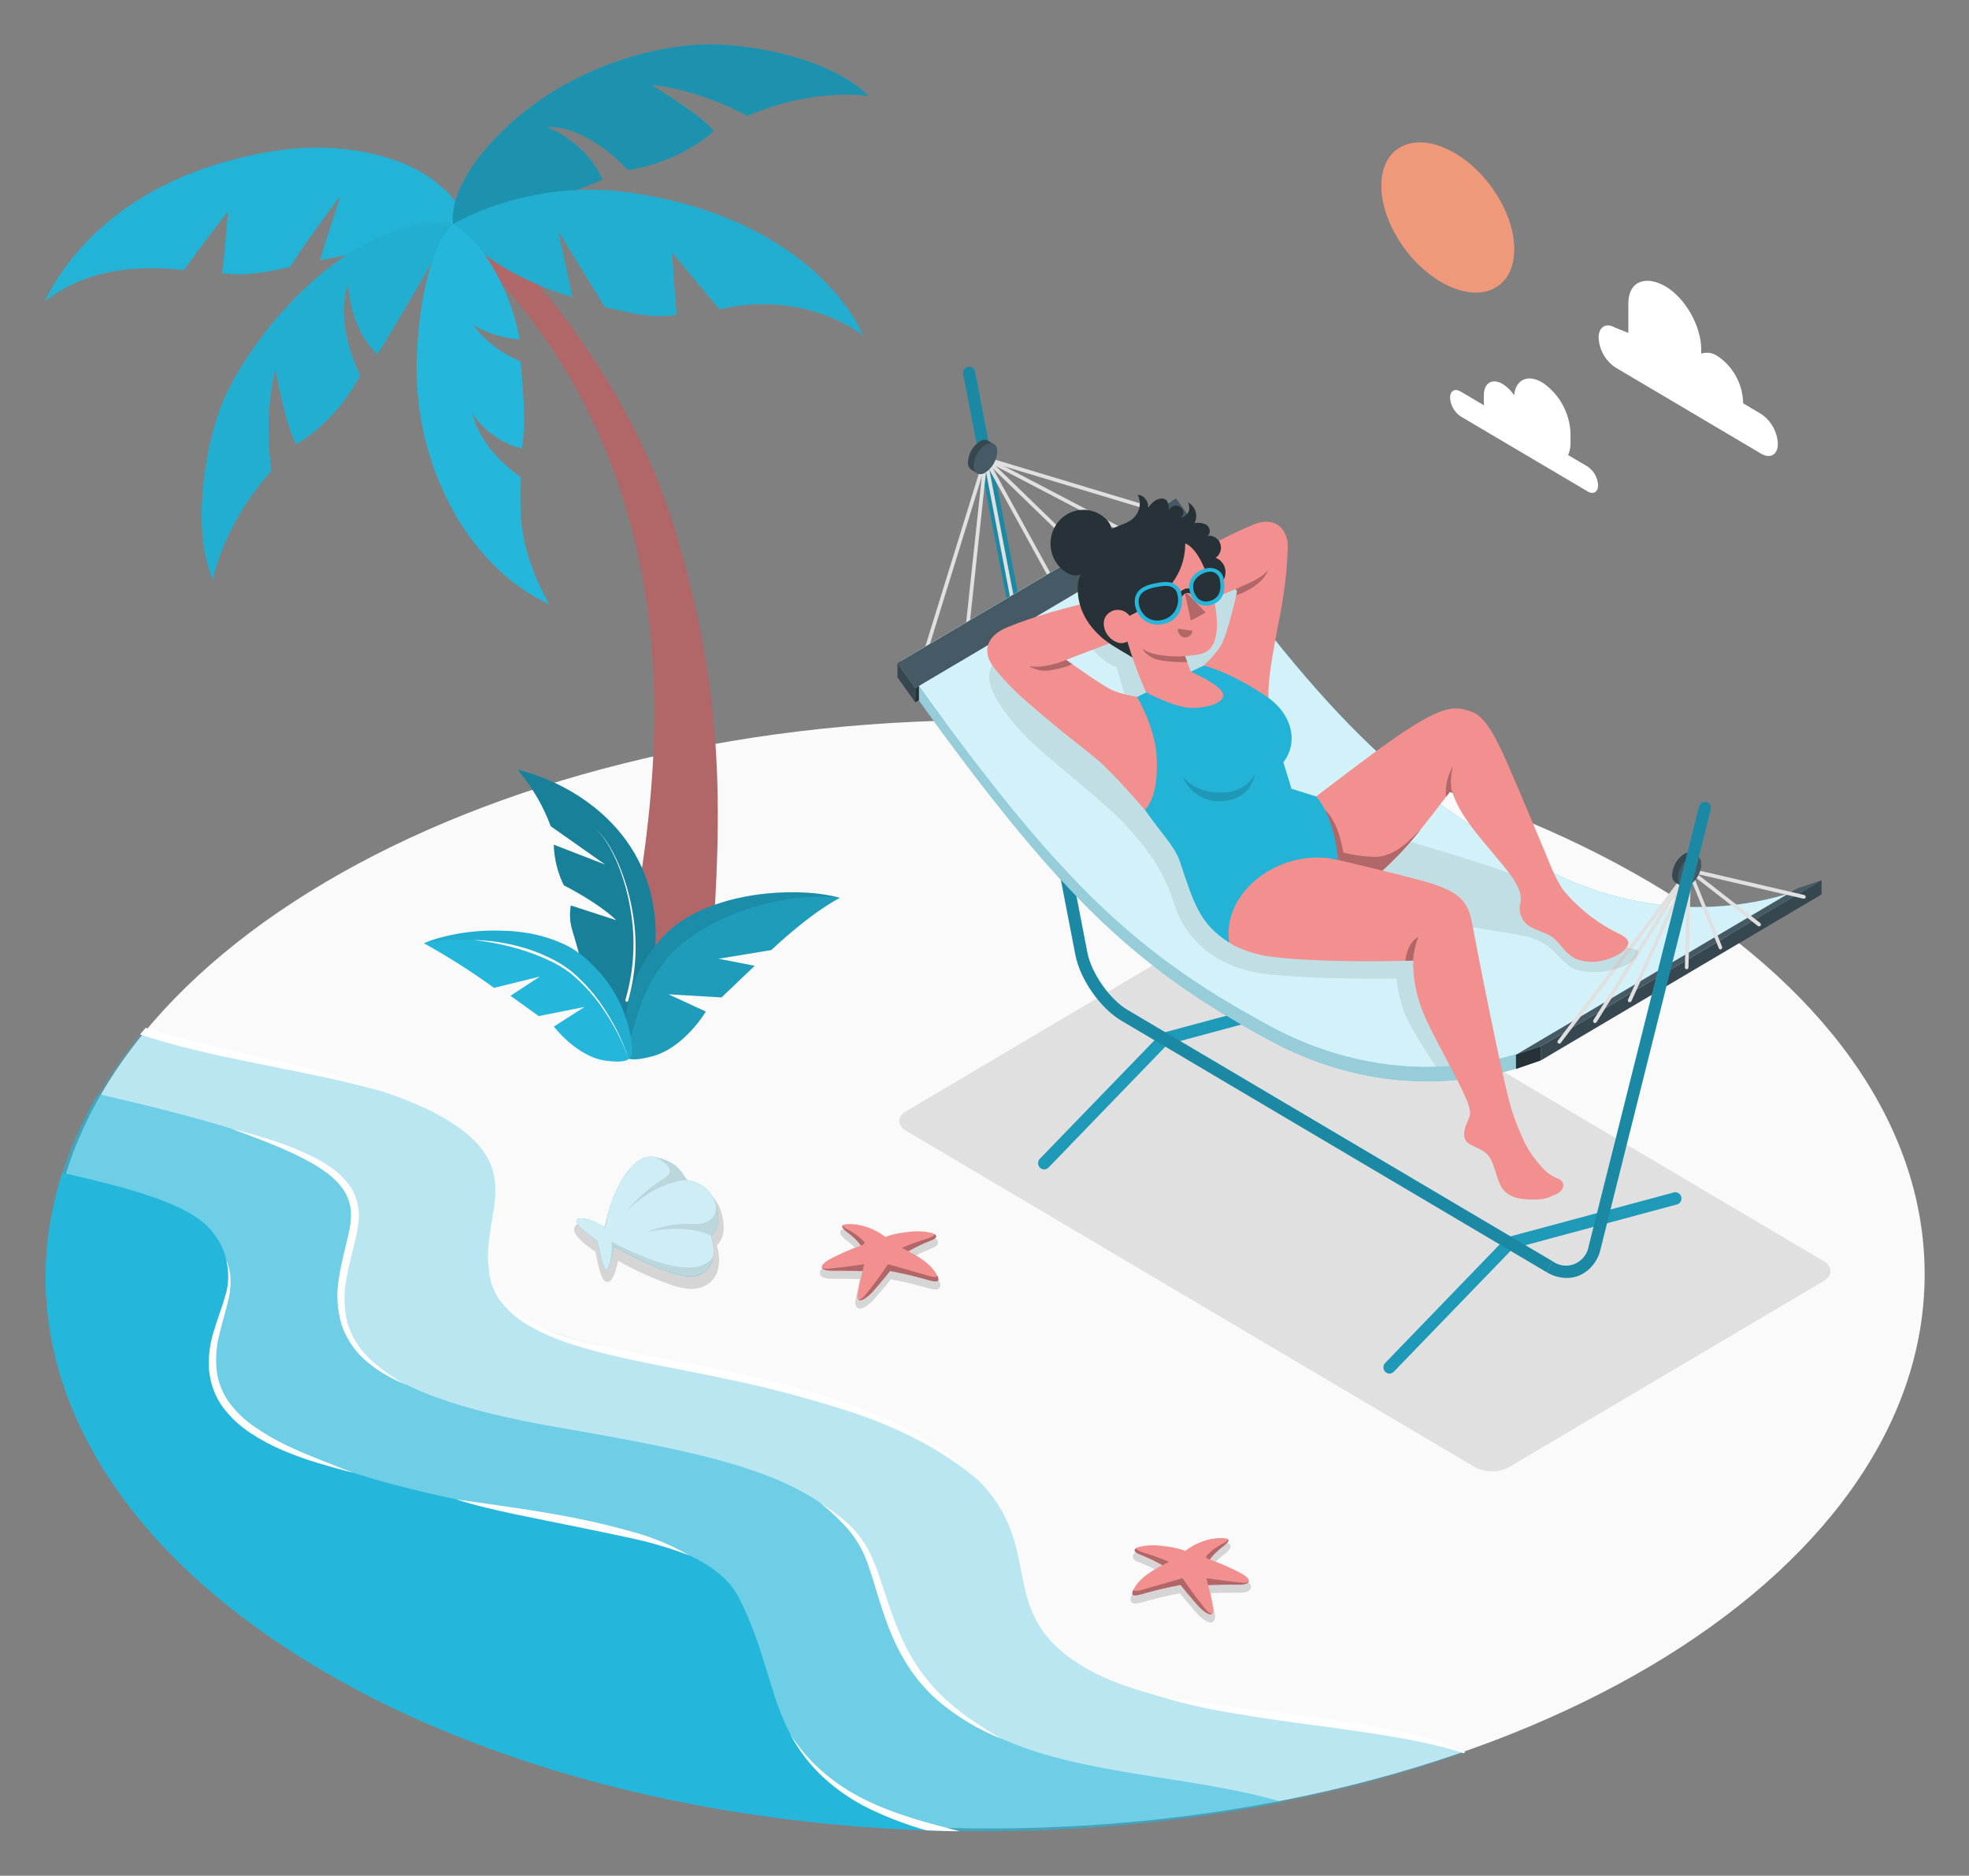 <?xml version="1.0" encoding="UTF-8" standalone="no"?>
<svg xmlns:dc="http://purl.org/dc/elements/1.1/" xmlns:cc="http://creativecommons.org/ns#"
   xmlns:rdf="http://www.w3.org/1999/02/22-rdf-syntax-ns#" xmlns:svg="http://www.w3.org/2000/svg"
   xmlns="http://www.w3.org/2000/svg" viewBox="0 0 222 211.491" fill="none" version="1.1" id="svg248">
   <rect x="0" y="0" width="222" height="211.491" fill="#808080" stroke="none"/>
   <defs id="defs252" />
   <path
      d="m 111.348,206.165 c 58.35,0 105.652,-27.976 105.652,-62.486 0,-34.51 -47.302,-62.486 -105.652,-62.486 -58.351,0 -105.653,27.976 -105.653,62.486 0,34.51 47.302,62.486 105.653,62.486 z"
      fill="#fafafa" id="path2" />
   <path opacity="0.3"
      d="m 16.101,116.256 c 11.281,3.633 25.709,4.936 34.034,9.849 10.872,6.414 2.2,12.309 5.852,19.855 3.652,7.545 35.063,7.685 50.301,17.732 13.64,8.974 4.4,17.155 15.633,24.101 10.674,6.581 33.338,5.409 43.291,9.786 -32.093,11.426 -72.234,11.863 -104.953,1.32 C 43.223,193.197 28.579,185.346 17.989,173.897 1.52,156.025 0.886,134.407 16.101,116.256 Z"
      fill="#24b7db" id="path4" />
   <path opacity="0.5"
      d="M 51.231,195.627 C 41.191,191.723 31.831,186.188 23.511,179.234 4.318,162.642 0.16,141.791 11.046,123.342 c 4.932,1.163 10.415,2.438 16.447,4.345 16.24,5.138 12.276,10.795 11.229,17.128 -1.276,7.739 4.915,12.765 23.786,16.051 17.204,2.997 28.38,5.107 34.232,12.494 4.664,5.892 0.999,12.477 12.069,20.333 9.24,6.563 24.103,6.054 35.803,9.493 -30.897,6.189 -65.653,3.66 -93.381,-7.559 z"
      fill="#24b7db" id="path6" />
   <path
      d="M 36.086,188.194 C 10.368,172.982 0.684,151.883 7.046,132.235 c 7.744,1.776 14.304,3.502 16.804,6.531 6.859,8.307 -8.769,16.678 8.95,24.629 19.523,8.744 45.566,7.094 50.485,16.713 6.037,11.805 1.857,20.446 22.765,26.323 -25.454,-0.689 -50.547,-6.752 -69.964,-18.237 z"
      fill="#24b7db" id="path8" />
   <path
      d="m 132.01,191.417 c 0.779,0.126 1.553,0.279 2.332,0.383 1.558,0.244 3.12,0.451 4.677,0.654 l 9.381,1.194 c 3.124,0.451 6.257,0.902 9.354,1.587 2.567,0.509 5.074,1.295 7.48,2.344 l -0.264,0.094 c -0.889,-0.321 -1.797,-0.584 -2.719,-0.788 -0.383,-0.091 -0.761,-0.199 -1.144,-0.28 l -1.157,-0.234 c -0.766,-0.163 -1.54,-0.302 -2.315,-0.451 -3.08,-0.532 -6.217,-0.96 -9.341,-1.379 -3.124,-0.42 -6.252,-0.848 -9.367,-1.393 -3.132,-0.489 -6.222,-1.231 -9.24,-2.218 l 1.161,0.235 c 0.392,0.094 0.775,0.193 1.162,0.252 z"
      fill="#ffffff" id="path10" />
   <path
      d="m 110.362,166.978 c -1.88,-1.845 -3.97,-3.451 -6.226,-4.783 -2.265,-1.325 -4.636,-2.448 -7.088,-3.358 -4.888,-1.861 -9.953,-3.114 -15.026,-4.245 -2.548,-0.537 -5.1,-1.001 -7.647,-1.479 -2.548,-0.478 -5.086,-0.96 -7.594,-1.573 -2.508,-0.613 -4.99,-1.352 -7.234,-2.628 -1.138,-0.599 -2.15,-1.422 -2.979,-2.42 -0.82,-1.032 -1.331,-2.284 -1.474,-3.606 0.032,0.666 0.155,1.325 0.365,1.956 0.221,0.635 0.532,1.234 0.924,1.776 0.803,1.076 1.803,1.98 2.944,2.664 2.257,1.388 4.774,2.226 7.282,2.93 5.038,1.379 10.177,2.154 15.228,3.258 5.059,1.037 10.055,2.378 14.96,4.017 4.884,1.717 9.601,4.043 13.565,7.491 z"
      fill="#ffffff" id="path12" />
   <path
      d="m 18.6,117.5 c -0.937,-0.266 -1.879,-0.559 -2.807,-0.865 0.202,-0.253 0.414,-0.501 0.625,-0.744 0.801,0.252 1.61,0.5 2.424,0.726 3.96,1.14 8.03,2.001 12.074,2.957 4.067,0.877 8.074,2.026 11.994,3.439 -2.002,-0.559 -4.017,-1.059 -6.046,-1.488 -2.028,-0.428 -4.057,-0.847 -6.094,-1.253 -4.066,-0.811 -8.149,-1.636 -12.17,-2.772 z"
      fill="#ffffff" id="path14" />
   <path
      d="m 92.551,169.52 c 1.124,0.887 2.166,1.877 3.115,2.957 0.91,1.085 1.624,2.327 2.108,3.669 0.488,1.352 0.88,2.74 1.32,4.142 0.44,1.402 0.906,2.79 1.483,4.156 0.583,1.365 1.293,2.67 2.121,3.895 0.842,1.217 1.823,2.328 2.922,3.308 2.208,1.897 4.711,3.402 7.405,4.453 -2.486,-1.433 -4.91,-2.988 -6.934,-4.985 -2.014,-1.998 -3.611,-4.393 -4.695,-7.04 -0.568,-1.312 -1.034,-2.682 -1.496,-4.057 -0.462,-1.375 -0.88,-2.781 -1.47,-4.147 -0.571,-1.381 -1.397,-2.636 -2.433,-3.696 -1.05,-1.011 -2.205,-1.902 -3.445,-2.655 z"
      fill="#ffffff" id="path16" />
   <path
      d="m 26.08,127.263 c 1.571,0.604 3.155,1.145 4.695,1.803 1.546,0.613 3.051,1.328 4.506,2.141 1.412,0.839 2.781,1.83 3.599,3.187 0.391,0.68 0.629,1.44 0.695,2.227 0.019,0.398 0.003,0.798 -0.048,1.194 -0.044,0.41 -0.114,0.817 -0.211,1.217 -0.352,1.645 -0.84,3.309 -1.096,5.039 -0.315,1.752 -0.22,3.554 0.277,5.261 0.564,1.684 1.591,3.167 2.957,4.268 0.657,0.547 1.361,1.033 2.103,1.451 0.365,0.221 0.744,0.402 1.118,0.595 0.374,0.194 0.774,0.343 1.157,0.514 -1.481,-0.775 -2.856,-1.748 -4.088,-2.893 -1.214,-1.113 -2.106,-2.546 -2.578,-4.143 -0.398,-1.608 -0.434,-3.288 -0.106,-4.913 0.268,-1.659 0.748,-3.286 1.131,-4.981 0.098,-0.432 0.17,-0.87 0.216,-1.311 0.054,-0.449 0.068,-0.901 0.04,-1.352 -0.079,-0.927 -0.368,-1.823 -0.845,-2.615 -0.49,-0.753 -1.102,-1.416 -1.808,-1.961 -0.686,-0.539 -1.423,-1.007 -2.2,-1.397 -3.018,-1.582 -6.27,-2.492 -9.513,-3.331 z"
      fill="#ffffff" id="path18" />
   <path
      d="m 93.145,200.098 c 1.579,1.293 3.317,2.367 5.17,3.196 3.155,1.438 6.512,2.317 9.891,3.182 -1.254,0 -2.508,-0.054 -3.757,-0.099 -2.208,-0.62 -4.359,-1.436 -6.428,-2.438 -1.874,-0.911 -3.611,-2.091 -5.161,-3.503 -1.53,-1.419 -2.813,-3.096 -3.793,-4.958 1.116,1.749 2.492,3.308 4.079,4.62 z"
      fill="#ffffff" id="path20" />
   <path
      d="m 77.714,175.38 c -1.978,-1.151 -4.093,-2.035 -6.292,-2.628 -2.2,-0.649 -4.4,-1.145 -6.6,-1.591 -2.2,-0.446 -4.448,-0.807 -6.684,-1.141 -2.235,-0.333 -4.462,-0.644 -6.705,-0.964 2.16,0.694 4.373,1.194 6.6,1.668 2.226,0.473 4.426,0.901 6.635,1.352 2.209,0.451 4.4,0.901 6.6,1.379 2.193,0.472 4.348,1.116 6.446,1.925 z"
      fill="#ffffff" id="path22" />
   <path
      d="m 39.843,166.076 c -2.561,-1.041 -5.161,-1.956 -7.621,-3.155 -1.224,-0.586 -2.401,-1.27 -3.52,-2.046 -1.107,-0.748 -2.082,-1.684 -2.882,-2.768 -0.772,-1.076 -1.256,-2.341 -1.404,-3.669 -0.13,-1.362 -0.017,-2.736 0.334,-4.056 0.317,-1.353 0.761,-2.705 1.052,-4.084 0.29,-1.379 0.312,-2.916 -0.295,-4.205 0.355,1.348 0.309,2.775 -0.132,4.097 -0.383,1.352 -0.911,2.632 -1.298,4.007 -0.44,1.39 -0.612,2.856 -0.506,4.313 0.035,0.37 0.119,0.731 0.18,1.096 0.062,0.365 0.211,0.707 0.317,1.063 0.252,0.699 0.599,1.357 1.03,1.957 0.866,1.163 1.927,2.159 3.133,2.943 1.173,0.778 2.415,1.442 3.709,1.983 1.279,0.539 2.584,1.009 3.912,1.407 1.329,0.401 2.658,0.761 3.991,1.117 z"
      fill="#ffffff" id="path24" />
   <path
      d="m 102.2,127.525 64.108,37.911 c 0.59,0.307 1.243,0.467 1.905,0.467 0.662,0 1.315,-0.16 1.905,-0.467 L 205.6,144.441 c 1.051,-0.622 1.051,-1.632 0,-2.254 l -64.108,-37.916 c -0.591,-0.307 -1.243,-0.467 -1.905,-0.467 -0.662,0 -1.315,0.16 -1.906,0.467 L 102.2,125.271 c -1.074,0.622 -1.074,1.627 0,2.254 z"
      fill="#e0e0e0" id="path26" />
   <path opacity="0.15"
      d="m 96.964,147.538 c 0.532,0 1.32,-0.717 1.637,-1.1 0.788,-0.902 1.588,-1.88 1.848,-2.195 0.44,0.081 1.901,0.365 3.45,0.793 l 0.37,0.104 c 0.395,0.134 0.804,0.222 1.219,0.261 0.094,0.012 0.189,-0.004 0.275,-0.045 0.086,-0.042 0.158,-0.107 0.209,-0.189 0.123,-0.226 0.039,-0.555 -0.282,-1.087 -0.669,-1.117 -2.099,-1.96 -2.798,-2.325 0.683,-0.372 1.389,-0.699 2.112,-0.979 0.33,-0.117 0.765,-0.32 0.757,-0.685 0,-0.18 -0.119,-0.45 -0.669,-0.608 -0.546,-0.135 -1.106,-0.199 -1.668,-0.189 -0.233,0 -0.44,0 -0.669,0.027 -0.986,0.058 -1.96,0.252 -2.895,0.577 -0.985,-0.748 -2.141,-1.223 -3.357,-1.38 -0.27,-0.027 -0.512,-0.04 -0.726,-0.04 -0.546,0 -0.849,0.085 -0.977,0.279 -0.034,0.055 -0.055,0.117 -0.06,0.181 -0.005,0.064 0.005,0.129 0.029,0.189 0.179,0.311 0.43,0.572 0.73,0.761 0.448,0.33 0.855,0.713 1.214,1.141 l -0.33,0.122 c -1.013,0.352 -1.995,0.792 -2.935,1.316 -0.774,0.45 -1.091,0.829 -0.999,1.19 0.114,0.45 0.792,0.527 1.32,0.527 h 0.686 c 0.854,0 1.976,0.023 2.49,0.036 -0.097,0.415 -0.29,1.258 -0.484,2.394 -0.038,0.127 -0.049,0.261 -0.03,0.393 0.018,0.131 0.065,0.257 0.136,0.368 0.049,0.058 0.11,0.102 0.179,0.13 0.069,0.029 0.143,0.04 0.217,0.033 z"
      fill="#000000" id="path28" />
   <path
      d="m 102.394,141.078 c 0.816,-0.463 1.663,-0.866 2.534,-1.208 0.92,-0.333 0.664,-0.671 0.097,-0.856 -0.737,-0.172 -1.496,-0.224 -2.249,-0.153 -2.152,0.203 -2.948,0.613 -2.948,0.613 -0.977,-0.763 -2.131,-1.251 -3.348,-1.416 -0.713,-0.072 -1.65,-0.085 -1.505,0.293 0.189,0.478 1.228,0.879 2.094,2.083 -1.208,0.429 -2.384,0.945 -3.52,1.546 -1.571,0.901 -0.836,1.312 0.33,1.289 1.074,0 3.37,0.036 3.37,0.036 0,0 -0.273,1.01 -0.554,2.655 -0.22,1.303 1.06,0.401 1.729,-0.361 0.959,-1.09 1.923,-2.294 1.923,-2.294 0,0 1.734,0.307 3.599,0.82 1.32,0.365 2.389,0.789 1.544,-0.613 -0.845,-1.401 -3.097,-2.434 -3.097,-2.434 z"
      fill="#f28f8f" id="path30" />
   <path
      d="m 98.368,144.986 c 0.497,-0.586 1.76,-2.447 1.76,-2.447 0,0 3.568,1.018 4.462,1.284 0.893,0.266 1.153,0.163 1.052,-0.058 0.563,1.091 -0.44,0.703 -1.685,0.36 -1.865,-0.513 -3.599,-0.82 -3.599,-0.82 0,0 -0.964,1.204 -1.923,2.294 -0.497,0.564 -1.32,1.208 -1.637,0.965 0.528,-0.032 1.074,-0.992 1.571,-1.578 z"
      fill="#b16668" id="path32" />
   <path
      d="m 92.678,142.931 c 0.299,0.198 0.726,0.122 1.839,0 1.113,-0.122 2.913,-0.383 2.913,-0.383 l -0.172,0.766 c 0,0 -2.297,-0.059 -3.37,-0.036 -0.62,0 -1.118,-0.104 -1.21,-0.347 z"
      fill="#b16668" id="path34" />
   <path
      d="m 105.28,139.104 c 0.374,0.18 0.44,0.482 -0.33,0.766 -0.871,0.342 -1.718,0.745 -2.534,1.208 l -0.735,-0.378 c 0,0 1.034,-0.451 2.072,-0.794 0.924,-0.306 1.822,-0.518 1.527,-0.802 z"
      fill="#b16668" id="path36" />
   <path
      d="m 97.07,140.435 c -0.88,-1.203 -1.905,-1.604 -2.094,-2.082 -0.017,-0.037 -0.02,-0.079 -0.008,-0.118 0.012,-0.038 0.039,-0.07 0.074,-0.09 v 0 c 0,0 -0.15,0.194 0.686,0.564 0.635,0.335 1.21,0.777 1.703,1.307 0.202,0.261 -0.361,0.419 -0.361,0.419 z"
      fill="#b16668" id="path38" />
   <path opacity="0.15"
      d="m 136.52,182.939 c -0.533,0 -1.32,-0.722 -1.637,-1.1 -0.787,-0.902 -1.593,-1.88 -1.848,-2.195 -0.44,0.081 -1.905,0.365 -3.449,0.788 l -0.37,0.104 c -0.396,0.138 -0.807,0.227 -1.223,0.266 -0.094,0.01 -0.188,-0.006 -0.273,-0.047 -0.084,-0.042 -0.156,-0.107 -0.207,-0.187 -0.127,-0.23 -0.044,-0.555 0.282,-1.087 0.669,-1.117 2.094,-1.96 2.798,-2.325 -0.682,-0.375 -1.387,-0.702 -2.112,-0.979 -0.33,-0.121 -0.765,-0.32 -0.761,-0.685 0,-0.18 0.123,-0.45 0.673,-0.608 0.546,-0.135 1.106,-0.199 1.668,-0.189 0.229,0 0.44,0 0.664,0.027 0.986,0.057 1.96,0.251 2.895,0.576 0.988,-0.746 2.145,-1.223 3.362,-1.383 0.264,-0.023 0.51,-0.036 0.721,-0.036 0.55,0 0.85,0.085 0.977,0.279 0.036,0.053 0.058,0.114 0.064,0.178 0.005,0.065 -0.006,0.129 -0.033,0.187 -0.176,0.315 -0.428,0.578 -0.73,0.766 -0.446,0.328 -0.853,0.71 -1.21,1.136 l 0.33,0.127 c 1.013,0.35 1.995,0.79 2.934,1.316 0.775,0.45 1.092,0.829 0.999,1.19 -0.114,0.45 -0.792,0.527 -1.32,0.527 h -0.73 c -0.854,0 -1.976,0.023 -2.495,0.036 0.101,0.41 0.295,1.258 0.488,2.394 0.036,0.126 0.046,0.259 0.027,0.39 -0.018,0.13 -0.063,0.256 -0.132,0.367 -0.044,0.051 -0.098,0.093 -0.159,0.122 -0.06,0.028 -0.126,0.044 -0.193,0.045 z"
      fill="#000000" id="path40" />
   <path
      d="m 131.069,176.48 c -0.816,-0.463 -1.663,-0.867 -2.534,-1.208 -0.924,-0.334 -0.669,-0.672 -0.097,-0.857 0.737,-0.174 1.496,-0.226 2.249,-0.153 2.151,0.203 2.948,0.609 2.948,0.609 0.976,-0.763 2.13,-1.251 3.348,-1.416 0.713,-0.067 1.65,-0.081 1.5,0.298 -0.184,0.477 -1.223,0.874 -2.09,2.082 1.208,0.429 2.384,0.946 3.52,1.546 1.576,0.902 0.841,1.312 -0.33,1.285 -1.073,-0.023 -3.366,0.04 -3.366,0.04 0,0 0.273,1.01 0.55,2.655 0.225,1.303 -1.056,0.401 -1.724,-0.365 -0.96,-1.086 -1.928,-2.29 -1.928,-2.29 0,0 -1.729,0.302 -3.594,0.816 -1.32,0.37 -2.39,0.793 -1.545,-0.608 0.845,-1.402 3.093,-2.434 3.093,-2.434 z"
      fill="#f28f8f" id="path42" />
   <path
      d="m 135.094,180.388 c -0.497,-0.586 -1.76,-2.448 -1.76,-2.448 0,0 -3.568,1.019 -4.461,1.285 -0.893,0.266 -1.153,0.162 -1.052,-0.059 -0.563,1.091 0.44,0.703 1.685,0.356 1.866,-0.514 3.595,-0.816 3.595,-0.816 0,0 0.968,1.204 1.927,2.29 0.498,0.568 1.32,1.212 1.637,0.969 -0.528,-0.031 -1.073,-0.992 -1.571,-1.577 z"
      fill="#b16668" id="path44" />
   <path
      d="m 140.784,178.332 c -0.3,0.199 -0.726,0.122 -1.84,0 -1.113,-0.122 -2.912,-0.383 -2.912,-0.383 l 0.171,0.766 c 0,0 2.293,-0.063 3.366,-0.04 0.625,0.022 1.118,-0.099 1.215,-0.343 z"
      fill="#b16668" id="path46" />
   <path
      d="m 128.204,174.505 c -0.374,0.181 -0.44,0.483 0.33,0.767 0.871,0.341 1.718,0.744 2.534,1.207 l 0.735,-0.378 c 0,0 -1.038,-0.451 -2.072,-0.793 -0.951,-0.307 -1.844,-0.523 -1.527,-0.803 z"
      fill="#b16668" id="path48" />
   <path
      d="m 136.392,175.836 c 0.88,-1.208 1.906,-1.604 2.09,-2.082 0.009,-0.018 0.015,-0.038 0.017,-0.058 0.001,-0.02 -0.001,-0.041 -0.007,-0.06 -0.007,-0.019 -0.016,-0.037 -0.029,-0.052 -0.013,-0.016 -0.029,-0.028 -0.047,-0.037 0,0 0.154,0.193 -0.682,0.563 -0.635,0.334 -1.211,0.776 -1.702,1.307 -0.207,0.262 0.36,0.419 0.36,0.419 z"
      fill="#b16668" id="path50" />
   <path opacity="0.15"
      d="m 68.32,144.517 c 0.073,0.024 0.15,0.031 0.226,0.021 0.076,-0.01 0.149,-0.037 0.214,-0.079 0.326,-0.198 0.642,-0.969 0.942,-2.29 1.951,1.098 3.991,2.019 6.098,2.754 1.192,0.37 2.086,0.491 2.732,0.361 0.438,-0.061 0.856,-0.221 1.226,-0.469 0.369,-0.248 0.68,-0.578 0.908,-0.965 0.488,-0.874 0.546,-2.105 0.163,-3.421 0.44,-0.45 1.179,-1.537 0.475,-3.79 -0.194,-0.682 -0.553,-1.301 -1.044,-1.802 -0.491,-0.5 -1.097,-0.865 -1.763,-1.061 -0.24,-0.076 -0.486,-0.13 -0.735,-0.162 -0.22,-0.59 -0.88,-1.803 -2.864,-2.407 -0.304,-0.095 -0.614,-0.168 -0.928,-0.221 -0.394,-0.06 -0.796,-0.035 -1.181,0.074 -0.384,0.109 -0.742,0.298 -1.05,0.557 -1.76,1.325 -3.172,4.508 -3.648,7.077 -0.454,-0.247 -0.928,-0.452 -1.417,-0.613 -0.48,-0.192 -1.008,-0.219 -1.505,-0.077 -0.118,0.044 -0.221,0.12 -0.299,0.22 -0.078,0.101 -0.127,0.221 -0.141,0.348 -0.075,0.721 1.232,1.776 2.407,2.569 0.145,0.812 0.524,2.705 0.95,3.196 0.06,0.081 0.141,0.143 0.233,0.18 z"
      fill="#000000" id="path52" />
   <path
      d="m 69.24,140.52 c 0,0 6.6,3.831 9.029,3.358 2.429,-0.474 2.486,-2.782 1.874,-4.575 0,0 1.417,-0.78 0.568,-3.503 -0.231,-0.766 -0.687,-1.441 -1.306,-1.932 -0.619,-0.491 -1.371,-0.775 -2.153,-0.813 0,0 -0.33,-2.037 -3.52,-2.61 -2.675,-0.477 -5.047,4.598 -5.482,7.965 0,0 -2.138,-1.352 -3.08,-0.965 -0.942,0.388 2.2,2.457 2.2,2.457 0,0 0.466,2.682 0.88,3.155 0.414,0.474 0.99,-2.537 0.99,-2.537 z"
      fill="#24b7db" id="path54" />
   <path opacity="0.8"
      d="m 69.24,140.52 c 0,0 6.6,3.831 9.029,3.358 2.429,-0.474 2.486,-2.782 1.874,-4.575 0,0 1.417,-0.78 0.568,-3.503 -0.231,-0.766 -0.687,-1.441 -1.306,-1.932 -0.619,-0.491 -1.371,-0.775 -2.153,-0.813 0,0 -0.33,-2.037 -3.52,-2.61 -2.675,-0.477 -5.047,4.598 -5.482,7.965 0,0 -2.138,-1.352 -3.08,-0.965 -0.942,0.388 2.2,2.457 2.2,2.457 0,0 0.466,2.682 0.88,3.155 0.414,0.474 0.99,-2.537 0.99,-2.537 z"
      fill="#fafafa" id="path56" />
   <path opacity="0.1"
      d="m 75.866,142.728 c 2.785,0.564 4.101,-0.243 4.563,-1.086 -0.051,0.573 -0.294,1.11 -0.688,1.521 -0.394,0.411 -0.914,0.669 -1.472,0.733 -2.416,0.473 -9.029,-3.358 -9.029,-3.358 0,0 -0.207,1.018 -0.44,1.78 0.152,-0.766 0.204,-1.55 0.154,-2.33 0,0 3.722,2.096 6.912,2.74 z"
      fill="#000000" id="path58" />
   <path opacity="0.1"
      d="m 80.143,139.302 c 0,0 -2.609,-1.401 -7.207,-0.392 1.647,-0.686 3.421,-0.993 5.196,-0.901 3.023,0.126 2.578,-2.2 2.578,-2.2 0.849,2.714 -0.568,3.493 -0.568,3.493 z"
      fill="#000000" id="path60" />
   <path opacity="0.1"
      d="m 70.454,136.78 c 2.75,-3.467 5.218,-3.962 5.073,-4.742 -0.207,-1.141 -1.813,-1.582 -1.813,-1.582 3.208,0.572 3.52,2.609 3.52,2.609 -3.863,0.388 -6.78,3.715 -6.78,3.715 z"
      fill="#000000" id="path62" />
   <path
      d="m 164.68,44.142 2.64,1.564 c -0.014,-0.118 -0.021,-0.237 -0.022,-0.356 V 44.566 c 0,-1.397 0.959,-1.961 2.138,-1.262 0.508,0.318 0.942,0.746 1.272,1.253 0.193,-1.753 1.535,-2.407 3.168,-1.442 0.931,0.62 1.705,1.456 2.26,2.441 0.555,0.985 0.875,2.09 0.934,3.225 v 1.172 c 0.01,0.466 -0.083,0.928 -0.273,1.352 l 2.2,1.298 c 0.344,0.232 0.629,0.542 0.835,0.907 0.205,0.365 0.325,0.773 0.349,1.194 0,0.775 -0.532,1.091 -1.184,0.703 L 164.68,46.946 c -0.347,-0.233 -0.635,-0.546 -0.841,-0.914 -0.206,-0.368 -0.325,-0.781 -0.347,-1.204 0,-0.757 0.532,-1.068 1.188,-0.685 z"
      fill="#EBEBEB" id="path64" style="fill:#ffffff;fill-opacity:1" />
   <path
      d="m 182.135,36.957 1.456,0.577 V 34.244 c 0,-2.605 2.028,-3.232 4.233,-1.925 2.2,1.303 3.986,4.471 3.986,7.077 v 0.473 c 0.31,-0.1 0.638,-0.125 0.96,-0.074 0.321,0.051 0.626,0.176 0.893,0.367 v 0 c 0.835,0.558 1.53,1.31 2.028,2.195 0.499,0.885 0.787,1.878 0.84,2.898 v 0.216 l 2.029,1.204 c 0.55,0.368 1.007,0.863 1.336,1.446 0.329,0.583 0.519,1.236 0.556,1.908 0,1.235 -0.849,1.74 -1.892,1.122 l -16.43,-9.723 c -0.551,-0.367 -1.009,-0.862 -1.338,-1.444 -0.329,-0.583 -0.519,-1.237 -0.554,-1.909 0.005,-1.235 0.849,-1.735 1.897,-1.118 z"
      fill="#EBEBEB" id="path66" style="fill:#ffffff;fill-opacity:1" />
   <path
      d="m 163.237,32.198 c 4.138,1.973 7.493,0.136 7.493,-4.103 0,-4.239 -3.355,-9.276 -7.493,-11.249 -4.139,-1.973 -7.494,-0.136 -7.494,4.103 0,4.239 3.355,9.276 7.494,11.249 z"
      fill="#f0997a" id="path68" />
   <path
      d="M 80.2,108.296 C 81.494,90.812 81.586,77.979 76.104,59.751 71.673,45.026 61.276,30.94 52.735,24.485 l -2.596,1.068 c 8.985,7.897 17.75,19.314 21.617,36.208 2.908,12.715 2.768,26.842 -1.038,45.574 z"
      fill="#b16668" id="path70" />
   <path
      d="m 71.928,109.432 c -1.76,-1.285 -1.571,-3.061 0.387,-3.967 1.091,-0.434 2.268,-0.598 3.433,-0.479 1.165,0.119 2.287,0.518 3.273,1.165 1.76,1.284 1.571,3.06 -0.387,3.966 -1.092,0.434 -2.268,0.598 -3.433,0.479 -1.165,-0.119 -2.286,-0.518 -3.273,-1.164 z"
      fill="#b16668" id="path72" />
   <path
      d="M 52.749,24.486 C 50.931,22.606 51.869,22.791 49.264,20.636 45.339,17.368 38.194,16.061 31.932,16.882 20.901,18.365 10.24,23.611 5,34.01 c 4.624,-3.606 10.12,-4.147 15.73,-3.561 1.628,-2.227 3.252,-4.44 4.976,-6.594 -0.18,2.321 -0.387,4.629 -0.664,6.941 2.614,0.392 5.113,-0.122 7.669,-0.694 1.76,-2.777 3.687,-5.409 5.694,-8.01 -0.805,2.402 -1.597,4.805 -2.319,7.239 5.667,-1.005 11.427,-2.29 16.663,-4.845 z"
      fill="#24b7db" id="path74" />
   <g opacity="0.15" id="g78" transform="translate(5,5)">
      <path opacity="0.15"
         d="M 47.749,19.486 C 45.931,17.606 46.869,17.791 44.264,15.636 40.339,12.368 33.194,11.061 26.932,11.882 15.902,13.365 5.24,18.611 0,29.01 c 4.624,-3.606 10.12,-4.147 15.73,-3.561 1.628,-2.227 3.252,-4.44 4.976,-6.594 -0.18,2.321 -0.387,4.629 -0.664,6.941 2.614,0.392 5.113,-0.122 7.669,-0.694 1.76,-2.777 3.687,-5.409 5.694,-8.01 -0.805,2.402 -1.597,4.805 -2.319,7.239 5.667,-1.005 11.427,-2.29 16.663,-4.845 z"
         fill="#000000" id="path76" />
   </g>
   <path
      d="m 51.103,25.27 c 0,0 -0.854,-3.534 4.198,-9.1 7.92,-8.731 18.999,-11.183 24.701,-11.169 5.702,0.014 13.957,1.871 17.961,5.828 0,0 -6.16,-1.037 -13.702,2.254 0,0 -5.069,-2.925 -10.828,-3.507 0,0 5.812,3.489 7.04,5.202 0,0 -3.494,3.426 -9.68,4.404 0,0 -4.321,-4.958 -9.143,-4.877 0,0 4.4,1.623 6.292,5.963 -5.433,2.248 -11.075,3.924 -16.839,5.003 z"
      fill="#24b7db" id="path80" />
   <path opacity="0.2"
      d="m 51.103,25.27 c 0,0 -0.854,-3.534 4.198,-9.1 7.92,-8.731 18.999,-11.183 24.701,-11.169 5.702,0.014 13.957,1.871 17.961,5.828 0,0 -6.16,-1.037 -13.702,2.254 0,0 -5.069,-2.925 -10.828,-3.507 0,0 5.812,3.489 7.04,5.202 0,0 -3.494,3.426 -9.68,4.404 0,0 -4.321,-4.958 -9.143,-4.877 0,0 4.4,1.623 6.292,5.963 -5.433,2.248 -11.075,3.924 -16.839,5.003 z"
      fill="#000000" id="path82" />
   <path
      d="m 51.103,25.27 c 0,0 8.36,-5.165 19.8,-3.57 14.912,2.087 23.355,9.556 26.435,16.136 0,0 -6.384,-5.247 -16.223,-2.957 l -5.355,-6.436 0.515,7.05 c -2.09,0.379 -4.84,0 -8.1,-0.901 l -5.249,-8.564 1.632,7.464 c 0,0 -8.879,-2.281 -13.455,-8.221 z"
      fill="#24b7db" id="path84" />
   <path opacity="0.05"
      d="m 51.103,25.27 c 0,0 8.36,-5.165 19.8,-3.57 14.912,2.087 23.355,9.556 26.435,16.136 0,0 -6.384,-5.247 -16.223,-2.957 l -5.355,-6.436 0.515,7.05 c -2.09,0.379 -4.84,0 -8.1,-0.901 l -5.249,-8.564 1.632,7.464 c 0,0 -8.879,-2.281 -13.455,-8.221 z"
      fill="#000000" id="path86" />
   <path
      d="m 51.103,25.27 c 0,0 -2.64,-0.901 -8.03,1.352 -9.134,3.822 -16.46,14.311 -18.352,19.729 -1.892,5.418 -2.966,13.878 -0.717,19.003 0,0 1.118,-6.193 6.6,-12.26 0,0 -0.955,-5.792 0.44,-11.458 0,0 1.219,6.689 2.358,8.433 0,0 4.264,-2.177 7.22,-7.744 0,0 -3.032,-5.756 -1.36,-10.308 0,0 0,4.728 3.291,7.96 0.009,-0.018 4.272,-6.923 8.549,-14.708 z"
      fill="#24b7db" id="path88" />
   <path opacity="0.05"
      d="m 51.103,25.27 c 0,0 -2.64,-0.901 -8.03,1.352 -9.134,3.822 -16.46,14.311 -18.352,19.729 -1.892,5.418 -2.966,13.878 -0.717,19.003 0,0 1.118,-6.193 6.6,-12.26 0,0 -0.955,-5.792 0.44,-11.458 0,0 1.219,6.689 2.358,8.433 0,0 4.264,-2.177 7.22,-7.744 0,0 -3.032,-5.756 -1.36,-10.308 0,0 0,4.728 3.291,7.96 0.009,-0.018 4.272,-6.923 8.549,-14.708 z"
      fill="#000000" id="path90" />
   <path
      d="m 61.945,68.14 c 0,0 -2.926,-4.692 -3.208,-9.853 -0.079,-1.438 -0.079,-2.952 -0.048,-4.507 -4.981,-3.543 -5.408,-7.212 -5.408,-7.212 1.162,2.11 4,3.755 5.557,3.976 0.554,-3.385 0.062,-6.761 -0.145,-9.772 -4.013,-1.758 -5.333,-4.201 -5.333,-4.201 1.395,1.059 3.846,1.636 5.24,1.686 -1.17,-6.337 -4.765,-11.525 -7.48,-12.986 0,0 -3.384,2.29 -4.088,14.203 -0.744,12.296 5.447,24.317 14.912,28.667 z"
      fill="#24b7db" id="path92" />
   <path
      d="m 62.099,93.16 6.16,4.336 -5.821,-2.254 c 0.046,1.591 0.432,3.153 1.131,4.575 0,0 3.841,1.925 5.931,3.949 l -5.139,-1.672 c -0.164,0.914 -0.111,1.856 0.154,2.745 0.031,0.122 0.066,0.248 0.106,0.374 0.268,0.838 0.651,2.43 1.32,4.314 0.553,1.649 1.258,3.241 2.103,4.755 0.422,0.743 0.891,1.456 1.404,2.136 l 0.097,0.131 c 0.953,-0.649 1.945,-1.283 2.974,-1.902 0.598,-1.546 1.263,-5.314 1.39,-8.37 C 74.388,94.558 65.381,88.522 58.341,86.769 c 1.614,1.884 2.887,4.049 3.758,6.391 z"
      fill="#24b7db" id="path94" />
   <path opacity="0.3"
      d="m 62.099,93.16 6.16,4.336 -5.821,-2.254 c 0.046,1.591 0.432,3.153 1.131,4.575 0,0 3.841,1.925 5.931,3.949 l -5.139,-1.672 c -0.164,0.914 -0.111,1.856 0.154,2.745 0.031,0.122 0.066,0.248 0.106,0.374 0.268,0.838 0.651,2.43 1.32,4.314 0.553,1.649 1.258,3.241 2.103,4.755 0.422,0.743 0.891,1.456 1.404,2.136 l 0.097,0.131 c 0.953,-0.649 1.945,-1.283 2.974,-1.902 0.598,-1.546 1.263,-5.314 1.39,-8.37 C 74.388,94.558 65.381,88.522 58.341,86.769 c 1.614,1.884 2.887,4.049 3.758,6.391 z"
      fill="#000000" id="path96" />
   <path
      d="m 67,93.309 c 0.626,0.576 1.164,1.245 1.597,1.983 0.428,0.74 0.803,1.512 1.122,2.308 0.631,1.597 1.09,3.259 1.368,4.958 0.594,3.388 0.398,6.873 -0.572,10.169 v 0 c -0.013,0.042 -0.01,0.088 0.01,0.128 0.02,0.04 0.054,0.07 0.096,0.084 0.041,0.013 0.086,0.01 0.125,-0.011 0.039,-0.02 0.068,-0.055 0.082,-0.098 0.939,-3.347 1.089,-6.875 0.44,-10.294 -0.31,-1.702 -0.798,-3.364 -1.456,-4.958 -0.333,-0.793 -0.721,-1.559 -1.162,-2.294 -0.45,-0.74 -1.006,-1.405 -1.65,-1.974 z"
      fill="#fafafa" id="path98" />
   <path
      d="m 94.676,101.237 c -0.189,0.135 -2.838,1.352 -7.726,5.886 l -5.953,0.978 4.092,0.794 -3.74,3.565 -5.988,-0.352 4.215,1.947 c 0,0 -2.38,4.057 -6.015,5.04 -2.006,0.532 -2.9,0.45 -3.291,-0.199 -0.268,-0.45 0.198,-2.596 0.387,-4.566 0.189,-1.969 0.972,-5.043 3.683,-8.266 0.73,-0.861 1.578,-1.609 2.517,-2.222 5.443,-3.615 13.935,-3.737 17.82,-2.605 z"
      fill="#24b7db" id="path100" />
   <path opacity="0.15"
      d="m 94.676,101.237 c -0.189,0.135 -2.838,1.352 -7.726,5.886 l -5.953,0.978 4.092,0.794 -3.74,3.565 -5.988,-0.352 4.215,1.947 c 0,0 -2.38,4.057 -6.015,5.04 -2.006,0.532 -2.9,0.45 -3.291,-0.199 -0.268,-0.45 0.198,-2.596 0.387,-4.566 0.189,-1.969 0.972,-5.043 3.683,-8.266 0.73,-0.861 1.578,-1.609 2.517,-2.222 5.443,-3.615 13.935,-3.737 17.82,-2.605 z"
      fill="#000000" id="path102" />
   <path opacity="0.1"
      d="m 74.986,108.341 c -1.068,1.369 -1.94,2.887 -2.591,4.508 -0.731,2.064 -1.343,4.171 -1.83,6.31 -0.106,-0.076 -0.198,-0.173 -0.268,-0.284 -0.268,-0.451 0.198,-2.596 0.387,-4.566 0.189,-1.97 0.972,-5.044 3.683,-8.267 0.73,-0.86 1.578,-1.609 2.517,-2.222 5.425,-3.606 13.917,-3.737 17.802,-2.605 -6.252,-0.645 -13.759,1.663 -18.185,5.535 -0.548,0.485 -1.054,1.017 -1.514,1.591 z"
      fill="#000000" id="path104" />
   <path
      d="m 47.803,106.349 c 0.459,-0.2 0.929,-0.372 1.408,-0.514 1.895,-0.545 3.849,-0.847 5.817,-0.902 0.73,-0.027 1.474,0 2.2,0.027 0.374,0 0.748,0.05 1.118,0.09 1.836,0.175 3.63,0.661 5.311,1.438 0.788,0.38 1.527,0.858 2.2,1.424 l 0.26,0.216 c 0.216,0.199 0.418,0.397 0.616,0.595 1.776,1.687 3.104,3.809 3.859,6.166 0.59,1.641 0.792,3.71 0.607,4.143 -0.025,0.058 -0.058,0.112 -0.097,0.162 -0.33,0.482 -1.113,0.613 -2.759,0.406 -3.291,-0.41 -5.896,-3.854 -5.896,-3.854 l 3.463,-2.213 -5.17,1.032 -3.186,-2.29 3.309,-2.164 -5.161,1.272 c -2.538,-1.841 -5.183,-3.522 -7.92,-5.035 z"
      fill="#24b7db" id="path106" />
   <path opacity="0.05"
      d="m 49.211,105.835 c 1.895,-0.545 3.849,-0.847 5.817,-0.902 0.73,-0.027 1.474,0 2.2,0.027 0.374,0 0.748,0.05 1.118,0.09 1.836,0.175 3.63,0.661 5.311,1.438 0.788,0.38 1.527,0.858 2.2,1.424 l 0.26,0.216 c 0.216,0.199 0.418,0.397 0.616,0.595 1.776,1.687 3.104,3.809 3.859,6.166 0.59,1.641 0.792,3.71 0.607,4.143 -0.025,0.058 -0.058,0.112 -0.097,0.162 -0.067,0.095 -0.153,0.175 -0.251,0.234 -0.669,-2.641 -4.4,-8.487 -7.278,-10.335 -2.983,-1.925 -9.055,-3.98 -15.778,-2.745 0.462,-0.201 0.935,-0.372 1.417,-0.514 z"
      fill="#000000" id="path108" />
   <path
      d="m 70.885,119.429 c -0.622,-1.909 -1.484,-3.727 -2.565,-5.408 -1.062,-1.702 -2.378,-3.223 -3.898,-4.508 -0.784,-0.617 -1.635,-1.14 -2.534,-1.559 -0.891,-0.429 -1.814,-0.786 -2.759,-1.069 -1.885,-0.566 -3.835,-0.869 -5.799,-0.901 0,0 0,0 0,0 1.941,0.198 3.857,0.597 5.72,1.19 0.925,0.293 1.832,0.644 2.715,1.05 0.889,0.393 1.732,0.888 2.512,1.474 1.522,1.241 2.844,2.719 3.916,4.381 1.111,1.643 2.01,3.426 2.675,5.305 0.003,0.002 0.007,0.003 0.011,0.003 0.004,0 0.008,-0.001 0.011,-0.003 z"
      fill="#fafafa" id="path110" />
   <path
      d="m 156.663,154.876 c -0.135,-0.001 -0.267,-0.042 -0.379,-0.119 -0.112,-0.077 -0.199,-0.185 -0.251,-0.313 -0.053,-0.127 -0.067,-0.268 -0.042,-0.403 0.026,-0.136 0.089,-0.261 0.184,-0.36 l 13.538,-14.018 c 0.088,-0.089 0.197,-0.153 0.317,-0.185 l 18.617,-5.007 c 0.089,-0.035 0.186,-0.051 0.282,-0.045 0.096,0.005 0.19,0.031 0.276,0.076 0.085,0.045 0.161,0.108 0.221,0.185 0.06,0.077 0.104,0.166 0.129,0.262 0.024,0.095 0.029,0.195 0.013,0.292 -0.015,0.097 -0.05,0.19 -0.103,0.273 -0.053,0.082 -0.122,0.152 -0.204,0.206 -0.081,0.053 -0.172,0.088 -0.267,0.103 l -18.436,4.958 -13.407,13.878 c -0.063,0.068 -0.139,0.122 -0.222,0.159 -0.084,0.037 -0.175,0.057 -0.266,0.058 z"
      fill="#24b7db" id="path112" />
   <path
      d="m 117.732,131.852 c -0.136,0 -0.269,-0.041 -0.382,-0.118 -0.113,-0.077 -0.201,-0.186 -0.253,-0.315 -0.052,-0.128 -0.066,-0.269 -0.04,-0.406 0.026,-0.136 0.091,-0.262 0.187,-0.36 L 130.8,116.639 c 0.088,-0.089 0.197,-0.154 0.317,-0.189 l 18.603,-5.003 c 0.168,-0.029 0.34,0.008 0.483,0.103 0.143,0.095 0.247,0.241 0.291,0.409 0.044,0.169 0.025,0.348 -0.053,0.503 -0.078,0.156 -0.21,0.275 -0.369,0.337 l -18.44,4.958 -13.407,13.878 c -0.13,0.136 -0.307,0.214 -0.493,0.217 z"
      fill="#24b7db" id="path114" />
   <g opacity="0.4" id="g120" transform="translate(5,5)">
      <path opacity="0.4"
         d="m 151.663,149.876 c -0.135,-0.001 -0.267,-0.042 -0.379,-0.119 -0.112,-0.077 -0.199,-0.185 -0.251,-0.313 -0.053,-0.127 -0.067,-0.268 -0.042,-0.403 0.026,-0.136 0.089,-0.261 0.184,-0.36 l 13.538,-14.018 c 0.088,-0.089 0.197,-0.153 0.317,-0.185 l 18.617,-5.007 c 0.089,-0.035 0.186,-0.051 0.282,-0.045 0.096,0.005 0.19,0.031 0.276,0.076 0.085,0.045 0.161,0.108 0.221,0.185 0.06,0.077 0.104,0.166 0.129,0.262 0.024,0.095 0.029,0.195 0.013,0.292 -0.015,0.097 -0.05,0.19 -0.103,0.273 -0.053,0.082 -0.122,0.152 -0.204,0.206 -0.081,0.053 -0.172,0.088 -0.267,0.103 l -18.436,4.958 -13.407,13.878 c -0.063,0.068 -0.139,0.122 -0.223,0.159 -0.083,0.037 -0.174,0.057 -0.265,0.058 z"
         fill="#000000" id="path116" />
      <path opacity="0.4"
         d="m 112.732,126.852 c -0.136,0 -0.269,-0.041 -0.382,-0.118 -0.113,-0.077 -0.201,-0.186 -0.253,-0.315 -0.052,-0.128 -0.066,-0.269 -0.04,-0.406 0.026,-0.136 0.091,-0.262 0.187,-0.36 L 125.8,111.639 c 0.088,-0.089 0.197,-0.154 0.317,-0.189 l 18.603,-5.003 c 0.168,-0.029 0.34,0.008 0.483,0.103 0.143,0.095 0.247,0.241 0.291,0.409 0.044,0.169 0.025,0.348 -0.053,0.503 -0.078,0.156 -0.21,0.275 -0.369,0.337 l -18.44,4.958 -13.407,13.878 c -0.13,0.136 -0.307,0.214 -0.493,0.217 z"
         fill="#000000" id="path118" />
   </g>
   <path
      d="m 127.117,113.863 c -2.002,-1.186 -4.074,-4.147 -4.523,-6.473 L 109.94,41.911 c -0.036,-0.183 -0.141,-0.344 -0.292,-0.447 -0.152,-0.103 -0.337,-0.141 -0.516,-0.105 -0.178,0.036 -0.335,0.144 -0.437,0.299 -0.101,0.155 -0.137,0.345 -0.102,0.528 l 12.655,65.479 c 0.532,2.754 2.807,6.013 5.183,7.415 l 47.929,28.347 0.686,-1.217 z"
      fill="#24b7db" id="path122" />
   <path opacity="0.25"
      d="m 127.117,113.863 c -2.002,-1.186 -4.074,-4.147 -4.523,-6.473 L 109.94,41.911 c -0.036,-0.183 -0.141,-0.344 -0.292,-0.447 -0.152,-0.103 -0.337,-0.141 -0.516,-0.105 -0.178,0.036 -0.335,0.144 -0.437,0.299 -0.101,0.155 -0.137,0.345 -0.102,0.528 l 12.655,65.479 c 0.532,2.754 2.807,6.013 5.183,7.415 l 47.929,28.347 0.686,-1.217 z"
      fill="#000000" id="path124" />
   <path
      d="m 128.332,60.928 c -0.034,0.001 -0.067,-0.007 -0.097,-0.023 l -17.231,-9.015 c -0.024,-0.013 -0.046,-0.031 -0.063,-0.052 -0.018,-0.021 -0.031,-0.046 -0.04,-0.073 -0.008,-0.027 -0.011,-0.055 -0.008,-0.083 0.002,-0.028 0.01,-0.055 0.023,-0.08 0.026,-0.049 0.069,-0.086 0.121,-0.103 0.052,-0.017 0.108,-0.012 0.157,0.013 l 17.23,9.015 c 0.042,0.021 0.075,0.057 0.094,0.1 0.02,0.043 0.025,0.092 0.014,0.138 -0.01,0.046 -0.036,0.088 -0.072,0.117 -0.037,0.03 -0.082,0.046 -0.128,0.046 z"
      fill="#e0e0e0" id="path126" />
   <path
      d="m 114.41,69.167 c -0.048,0 -0.095,-0.017 -0.133,-0.048 -0.038,-0.031 -0.064,-0.075 -0.074,-0.123 l -3.309,-17.227 c -0.005,-0.028 -0.005,-0.056 10e-4,-0.083 0.005,-0.028 0.016,-0.054 0.031,-0.077 0.016,-0.023 0.035,-0.043 0.058,-0.059 0.023,-0.015 0.049,-0.026 0.075,-0.032 0.027,-0.005 0.055,-0.005 0.082,5e-4 0.027,0.006 0.052,0.017 0.075,0.032 0.022,0.016 0.042,0.036 0.057,0.059 0.015,0.023 0.025,0.05 0.031,0.077 l 3.308,17.227 c 0.011,0.055 -10e-4,0.112 -0.031,0.158 -0.031,0.046 -0.078,0.079 -0.131,0.09 z"
      fill="#e0e0e0" id="path128" />
   <path
      d="m 108.901,72.422 c -0.055,-0.007 -0.106,-0.036 -0.14,-0.081 -0.035,-0.045 -0.051,-0.102 -0.045,-0.158 l 2.2,-20.495 c 0.003,-0.028 0.01,-0.056 0.023,-0.08 0.013,-0.025 0.031,-0.047 0.052,-0.065 0.021,-0.018 0.046,-0.031 0.073,-0.038 0.026,-0.008 0.054,-0.009 0.081,-0.006 0.027,0.003 0.054,0.011 0.078,0.025 0.024,0.013 0.045,0.031 0.062,0.053 0.018,0.022 0.03,0.047 0.038,0.074 0.008,0.027 0.01,0.055 0.007,0.083 l -2.2,20.5 c -0.003,0.028 -0.011,0.055 -0.024,0.08 -0.013,0.025 -0.031,0.046 -0.052,0.064 -0.021,0.018 -0.046,0.031 -0.072,0.039 -0.026,0.008 -0.054,0.01 -0.081,0.007 z"
      fill="#e0e0e0" id="path130" />
   <path
      d="m 103.824,75.424 c -0.02,0.005 -0.041,0.005 -0.062,0 -0.026,-0.008 -0.05,-0.022 -0.071,-0.04 -0.021,-0.018 -0.038,-0.04 -0.051,-0.064 -0.013,-0.025 -0.021,-0.052 -0.023,-0.08 -0.002,-0.028 5e-4,-0.056 0.009,-0.082 l 7.277,-23.506 c 0.009,-0.027 0.022,-0.051 0.04,-0.073 0.017,-0.021 0.039,-0.039 0.063,-0.052 0.025,-0.013 0.051,-0.021 0.078,-0.023 0.028,-0.002 0.055,10e-4 0.081,0.01 0.026,0.009 0.05,0.022 0.071,0.04 0.021,0.018 0.038,0.04 0.05,0.065 0.013,0.025 0.02,0.052 0.023,0.08 0.002,0.028 -10e-4,0.056 -0.01,0.083 l -7.277,23.502 c -0.015,0.042 -0.042,0.077 -0.077,0.102 -0.035,0.025 -0.078,0.038 -0.121,0.037 z"
      fill="#e0e0e0" id="path132" />
   <path
      d="m 132.6,58.404 c -0.019,0.005 -0.039,0.005 -0.058,0 L 111.04,51.922 c -0.027,-0.008 -0.051,-0.021 -0.072,-0.039 -0.022,-0.018 -0.04,-0.04 -0.053,-0.064 -0.013,-0.025 -0.021,-0.052 -0.024,-0.08 -0.003,-0.028 0,-0.056 0.008,-0.083 0.008,-0.027 0.02,-0.052 0.038,-0.074 0.017,-0.022 0.038,-0.04 0.062,-0.053 0.025,-0.013 0.051,-0.022 0.078,-0.025 0.028,-0.003 0.055,-3e-4 0.081,0.008 l 21.499,6.486 c 0.026,0.007 0.051,0.02 0.072,0.037 0.021,0.017 0.039,0.039 0.052,0.063 0.013,0.024 0.022,0.051 0.024,0.079 0.003,0.028 0.001,0.056 -0.007,0.082 -0.014,0.042 -0.041,0.079 -0.077,0.105 -0.035,0.026 -0.078,0.04 -0.121,0.039 z"
      fill="#e0e0e0" id="path134" />
   <path
      d="m 123.39,63.853 c -0.052,-9e-4 -0.102,-0.022 -0.14,-0.059 l -12.294,-11.931 c -0.04,-0.039 -0.064,-0.092 -0.065,-0.149 -0.002,-0.057 0.018,-0.112 0.056,-0.153 0.038,-0.041 0.09,-0.065 0.146,-0.067 0.055,-0.002 0.109,0.019 0.149,0.058 l 12.294,11.931 c 0.019,0.02 0.035,0.043 0.045,0.069 0.011,0.026 0.016,0.054 0.016,0.082 0,0.028 -0.005,0.056 -0.016,0.082 -0.01,0.026 -0.026,0.049 -0.045,0.069 -0.019,0.021 -0.041,0.038 -0.066,0.05 -0.025,0.012 -0.052,0.018 -0.08,0.018 z"
      fill="#e0e0e0" id="path136" />
   <path
      d="m 119.056,66.413 c -0.036,0 -0.072,-0.01 -0.104,-0.029 -0.032,-0.019 -0.058,-0.046 -0.076,-0.079 l -7.96,-14.491 c -0.025,-0.051 -0.031,-0.109 -0.015,-0.164 0.015,-0.054 0.051,-0.101 0.099,-0.129 0.049,-0.026 0.105,-0.032 0.158,-0.015 0.052,0.016 0.097,0.052 0.124,0.101 l 7.959,14.491 c 0.026,0.049 0.032,0.107 0.017,0.161 -0.015,0.054 -0.049,0.1 -0.096,0.128 -0.033,0.017 -0.069,0.027 -0.106,0.027 z"
      fill="#e0e0e0" id="path138" />
   <path d="m 134.615,59.003 v 1.068 l -0.863,-0.559 z" fill="#263238" id="path140" />
   <path
      d="m 174.36,119.199 c -2.337,1.136 -15.655,6.455 -31.108,-1.843 -16.012,-8.596 -24.64,-17.268 -41.677,-41.207 v -1.605 c 17.041,23.921 25.705,32.593 41.694,41.188 15.453,8.298 28.772,2.984 31.108,1.844 z"
      fill="#24b7db" id="path142" />
   <path opacity="0.6"
      d="m 174.36,119.199 c -2.337,1.136 -15.655,6.455 -31.108,-1.843 -16.012,-8.596 -24.64,-17.268 -41.677,-41.207 v -1.605 c 17.041,23.921 25.705,32.593 41.694,41.188 15.453,8.298 28.772,2.984 31.108,1.844 z"
      fill="#ffffff" id="path144" />
   <path opacity="0.1"
      d="m 174.36,119.199 c -2.337,1.136 -15.655,6.455 -31.108,-1.843 -16.012,-8.596 -24.64,-17.268 -41.677,-41.207 v -1.605 c 17.041,23.921 25.705,32.593 41.694,41.188 15.453,8.298 28.772,2.984 31.108,1.844 z"
      fill="#000000" id="path146" />
   <path
      d="m 174.36,117.577 c -2.337,1.14 -15.655,6.454 -31.108,-1.844 -16.012,-8.595 -24.64,-17.268 -41.677,-41.206 L 132.041,56.497 c 17.028,23.934 25.665,32.606 41.676,41.202 15.453,8.298 28.776,2.984 31.108,1.843 z"
      fill="#24b7db" id="path148" />
   <path opacity="0.8"
      d="m 174.36,117.577 c -2.337,1.14 -15.655,6.454 -31.108,-1.844 -16.012,-8.595 -24.64,-17.268 -41.677,-41.206 L 132.041,56.497 c 17.028,23.934 25.665,32.606 41.676,41.202 15.453,8.298 28.776,2.984 31.108,1.843 z"
      fill="#ffffff" id="path150" />
   <path
      d="m 134.615,59.003 c -0.66,-0.901 -1.32,-1.848 -2.015,-2.813 l -31.416,18.579 c 0.686,0.965 1.355,1.898 2.015,2.813 z"
      fill="#455a64" id="path152" />
   <path
      d="m 101.184,74.77 v 1.609 c 0.686,0.969 1.355,1.898 2.015,2.817 v -1.618 c -0.66,-0.91 -1.329,-1.843 -2.015,-2.808 z"
      fill="#37474f" id="path154" />
   <path d="m 103.199,79.201 0.414,-0.248 -0.004,-1.609 -0.409,0.239 z" fill="#263238" id="path156" />
   <path d="m 205.371,99.245 v 1.605 l -31.654,18.719 v -1.6 z" fill="#37474f" id="path158" />
   <path d="m 170.923,118.925 31.654,-18.724 2.794,-0.956 -31.654,18.724 z" fill="#455a64" id="path160" />
   <path d="m 173.717,119.569 v -1.6 l -2.794,0.955 v 1.605 z" fill="#263238" id="path162" />
   <path
      d="m 179.825,115.346 c -0.04,-0.002 -0.078,-0.014 -0.11,-0.036 -0.024,-0.015 -0.044,-0.034 -0.06,-0.057 -0.015,-0.023 -0.027,-0.049 -0.032,-0.076 -0.006,-0.028 -0.006,-0.056 -10e-4,-0.084 0.005,-0.027 0.016,-0.053 0.031,-0.076 l 10.626,-17.002 c 0.03,-0.047 0.077,-0.08 0.13,-0.092 0.054,-0.012 0.11,-0.001 0.156,0.029 0.046,0.03 0.078,0.079 0.09,0.133 0.011,0.055 0.001,0.112 -0.028,0.16 l -10.626,17.02 c -0.021,0.027 -0.048,0.048 -0.079,0.062 -0.03,0.015 -0.064,0.021 -0.097,0.019 z"
      fill="#e0e0e0" id="path164" />
   <path
      d="m 183.745,112.993 c -0.029,0.006 -0.059,0.006 -0.088,0 -0.025,-0.012 -0.048,-0.029 -0.066,-0.049 -0.019,-0.021 -0.033,-0.045 -0.043,-0.072 -0.009,-0.026 -0.013,-0.054 -0.012,-0.082 0.001,-0.028 0.008,-0.056 0.02,-0.081 l 6.71,-14.694 c 0.011,-0.026 0.027,-0.05 0.047,-0.07 0.02,-0.02 0.043,-0.035 0.069,-0.045 0.026,-0.01 0.054,-0.015 0.082,-0.014 0.027,0.001 0.055,0.008 0.08,0.02 0.025,0.012 0.047,0.029 0.066,0.051 0.018,0.021 0.033,0.046 0.042,0.073 0.009,0.027 0.012,0.056 0.01,0.084 -0.002,0.028 -0.01,0.056 -0.022,0.081 l -6.706,14.694 c -0.019,0.033 -0.047,0.06 -0.081,0.078 -0.033,0.019 -0.07,0.027 -0.108,0.026 z"
      fill="#e0e0e0" id="path166" />
   <path
      d="m 175.807,117.676 c -0.046,0.001 -0.091,-0.015 -0.127,-0.045 -0.022,-0.017 -0.04,-0.038 -0.054,-0.062 -0.014,-0.024 -0.023,-0.051 -0.026,-0.079 -0.003,-0.028 -0.001,-0.056 0.007,-0.083 0.007,-0.027 0.02,-0.052 0.038,-0.074 l 14.643,-19.35 c 0.016,-0.022 0.037,-0.041 0.06,-0.055 0.024,-0.014 0.05,-0.023 0.077,-0.027 0.027,-0.004 0.054,-0.002 0.08,0.005 0.027,0.007 0.051,0.019 0.073,0.036 0.044,0.035 0.073,0.086 0.081,0.143 0.007,0.057 -0.008,0.114 -0.041,0.159 L 175.97,117.595 c -0.019,0.025 -0.044,0.046 -0.072,0.06 -0.028,0.014 -0.059,0.021 -0.091,0.021 z"
      fill="#e0e0e0" id="path168" />
   <path
      d="m 190.169,109.283 c -0.027,0 -0.054,-0.006 -0.08,-0.017 -0.025,-0.011 -0.047,-0.027 -0.066,-0.047 -0.019,-0.02 -0.034,-0.044 -0.044,-0.07 -0.009,-0.026 -0.014,-0.054 -0.012,-0.082 l 0.281,-10.976 c 0.002,-0.055 0.025,-0.107 0.063,-0.146 0.039,-0.038 0.09,-0.061 0.144,-0.062 v 0 c 0.055,0.004 0.106,0.028 0.144,0.069 0.038,0.041 0.058,0.095 0.058,0.152 l -0.286,10.971 c 0,0.027 -0.005,0.054 -0.015,0.079 -0.01,0.025 -0.025,0.048 -0.044,0.067 -0.019,0.02 -0.041,0.035 -0.066,0.045 -0.024,0.011 -0.05,0.016 -0.077,0.016 z"
      fill="#e0e0e0" id="path170" />
   <path
      d="m 198.331,104.451 c -0.046,-3e-4 -0.09,-0.014 -0.128,-0.041 l -7.876,-6.13 c -0.043,-0.034 -0.072,-0.085 -0.08,-0.14 -0.007,-0.056 0.007,-0.112 0.041,-0.157 0.033,-0.045 0.082,-0.074 0.137,-0.082 0.054,-0.008 0.109,0.007 0.153,0.041 l 7.876,6.125 c 0.035,0.026 0.062,0.064 0.075,0.106 0.014,0.043 0.014,0.089 0,0.131 -0.014,0.043 -0.04,0.08 -0.076,0.106 -0.036,0.026 -0.078,0.04 -0.122,0.04 z"
      fill="#e0e0e0" id="path172" />
   <path
      d="m 203.373,101.327 h -0.044 l -12.922,-3.002 c -0.028,-0.006 -0.053,-0.017 -0.076,-0.033 -0.023,-0.016 -0.042,-0.037 -0.057,-0.061 -0.014,-0.024 -0.024,-0.051 -0.029,-0.079 -0.004,-0.028 -0.003,-0.057 0.003,-0.084 0.014,-0.055 0.047,-0.102 0.094,-0.132 0.047,-0.03 0.103,-0.041 0.157,-0.03 l 12.923,3.006 c 0.05,0.011 0.095,0.041 0.125,0.084 0.031,0.043 0.044,0.096 0.038,0.149 -0.006,0.053 -0.031,0.101 -0.07,0.136 -0.04,0.035 -0.09,0.053 -0.142,0.051 z"
      fill="#e0e0e0" id="path174" />
   <path
      d="m 193.988,107.052 c -0.041,0 -0.081,-0.013 -0.116,-0.036 -0.034,-0.023 -0.061,-0.056 -0.077,-0.095 l -3.52,-8.726 c -0.019,-0.025 -0.032,-0.054 -0.038,-0.085 -0.006,-0.031 -0.006,-0.062 0.001,-0.093 0.007,-0.03 0.021,-0.059 0.04,-0.083 0.02,-0.024 0.044,-0.044 0.072,-0.058 0.027,-0.014 0.057,-0.021 0.088,-0.021 0.031,-2e-4 0.061,0.007 0.089,0.02 0.027,0.013 0.052,0.033 0.072,0.057 0.019,0.024 0.033,0.052 0.041,0.083 l 3.52,8.73 c 0.02,0.053 0.02,0.112 -0.002,0.164 -0.021,0.052 -0.062,0.094 -0.113,0.116 -0.018,0.011 -0.037,0.02 -0.057,0.027 z"
      fill="#e0e0e0" id="path176" />
   <path
      d="m 111.383,49.677 c -0.149,-0.07 -0.314,-0.099 -0.477,-0.082 -0.163,0.017 -0.319,0.078 -0.452,0.177 -0.383,0.254 -0.703,0.598 -0.932,1.003 -0.23,0.405 -0.362,0.86 -0.388,1.327 -0.016,0.167 0.011,0.336 0.079,0.489 0.068,0.153 0.174,0.284 0.309,0.381 l 0.646,0.383 c 0.149,0.071 0.313,0.1 0.477,0.085 0.163,-0.016 0.319,-0.076 0.452,-0.175 0.384,-0.255 0.703,-0.6 0.933,-1.006 0.229,-0.406 0.362,-0.861 0.387,-1.329 0.017,-0.167 -0.009,-0.336 -0.077,-0.489 -0.069,-0.153 -0.176,-0.284 -0.31,-0.381 z"
      fill="#37474f" id="path178" />
   <path
      d="m 111.101,50.155 c 0.726,-0.428 1.32,-0.081 1.32,0.775 -0.025,0.468 -0.158,0.923 -0.387,1.329 -0.229,0.406 -0.549,0.75 -0.933,1.006 -0.726,0.428 -1.32,0.081 -1.32,-0.78 0.026,-0.467 0.159,-0.922 0.388,-1.327 0.229,-0.405 0.549,-0.749 0.932,-1.003 z"
      fill="#455a64" id="path180" />
   <path
      d="m 190.772,96.212 c -0.149,-0.069 -0.312,-0.097 -0.475,-0.08 -0.162,0.017 -0.317,0.077 -0.449,0.175 -0.384,0.255 -0.703,0.598 -0.933,1.003 -0.229,0.405 -0.362,0.86 -0.387,1.327 -0.018,0.167 0.008,0.337 0.076,0.49 0.067,0.154 0.173,0.286 0.307,0.384 l 0.646,0.383 c 0.15,0.07 0.315,0.099 0.479,0.082 0.164,-0.017 0.321,-0.078 0.454,-0.177 0.383,-0.255 0.702,-0.599 0.931,-1.004 0.23,-0.405 0.363,-0.859 0.389,-1.326 0.018,-0.168 -0.009,-0.338 -0.077,-0.491 -0.068,-0.154 -0.175,-0.286 -0.31,-0.383 z"
      fill="#37474f" id="path182" />
   <path
      d="m 190.495,96.663 c 0.721,-0.428 1.32,-0.081 1.32,0.78 -0.027,0.467 -0.16,0.922 -0.389,1.326 -0.229,0.405 -0.548,0.749 -0.931,1.004 -0.726,0.428 -1.32,0.081 -1.32,-0.775 0.025,-0.468 0.158,-0.923 0.387,-1.329 0.23,-0.406 0.549,-0.75 0.933,-1.006 z"
      fill="#455a64" id="path184" />
   <path
      d="m 192.4,90.424 c -0.177,-0.046 -0.364,-0.019 -0.52,0.075 -0.157,0.095 -0.271,0.249 -0.316,0.43 l -12.426,49.518 c -0.069,0.45 -0.249,0.875 -0.523,1.234 -0.274,0.359 -0.633,0.64 -1.043,0.816 -0.41,0.177 -0.857,0.243 -1.299,0.193 -0.443,-0.051 -0.865,-0.216 -1.227,-0.48 l -0.686,1.217 c 0.688,0.425 1.475,0.656 2.279,0.667 0.503,0.001 1.001,-0.1 1.465,-0.298 0.596,-0.274 1.121,-0.688 1.531,-1.209 0.411,-0.521 0.696,-1.133 0.832,-1.788 l 12.408,-49.518 c 0.046,-0.178 0.022,-0.368 -0.067,-0.528 -0.089,-0.16 -0.235,-0.278 -0.408,-0.329 z"
      fill="#24b7db" id="path186" />
   <path opacity="0.25"
      d="m 192.4,90.424 c -0.177,-0.046 -0.364,-0.019 -0.52,0.075 -0.157,0.095 -0.271,0.249 -0.316,0.43 l -12.426,49.518 c -0.069,0.45 -0.249,0.875 -0.523,1.234 -0.274,0.359 -0.633,0.64 -1.043,0.816 -0.41,0.177 -0.857,0.243 -1.299,0.193 -0.443,-0.051 -0.865,-0.216 -1.227,-0.48 l -0.686,1.217 c 0.688,0.425 1.475,0.656 2.279,0.667 0.503,0.001 1.001,-0.1 1.465,-0.298 0.596,-0.274 1.121,-0.688 1.531,-1.209 0.411,-0.521 0.696,-1.133 0.832,-1.788 l 12.408,-49.518 c 0.046,-0.178 0.022,-0.368 -0.067,-0.528 -0.089,-0.16 -0.235,-0.278 -0.408,-0.329 z"
      fill="#000000" id="path188" />
   <g opacity="0.4" id="g192" transform="translate(5,5)">
      <path opacity="0.2"
         d="m 166.759,100.511 c 1.088,0.196 2.114,0.66 2.988,1.352 1.091,0.928 1.901,2.253 3.322,2.569 2.556,0.599 5.839,-0.401 6.472,-1.623 0.634,-1.221 -0.365,-0.216 -3.52,-2.087 -3.154,-1.87 -5.28,-4.746 -7.99,-6.085 -2.71,-1.339 -8.241,-3.02 -17.345,-5.729 -8.764,-2.61 -10.538,-2.704 -11.809,-4.814 -1.272,-2.109 -4.677,-7.992 -3.648,-14.59 0.294,-1.78 0.704,-3.537 1.228,-5.26 -1.265,-1.632 -2.573,-3.361 -3.925,-5.188 -1.768,0.866 -3.483,1.841 -5.135,2.921 0,0 -6.001,-5.954 -10.67,0.753 0,2.921 0.713,6.031 4.176,7.505 l 1.377,4.782 c 0,0 -6.574,-3.408 -10.248,-5.598 -3.674,-2.191 -5.654,0.338 -5.513,2.073 0.141,1.735 1.901,4.205 4.026,6.437 2.125,2.231 9.055,7.545 11.304,10.024 2.248,2.479 4.272,4.931 5.522,8.92 1.249,3.989 4.712,7.392 10.78,8.001 6.067,0.608 14.295,0.45 14.295,0.45 0.147,1.41 0.479,2.793 0.986,4.111 0.523,1.28 2.301,4.057 3.471,5.86 1.832,-0.048 3.657,-0.237 5.461,-0.568 -0.717,-3.926 -2.337,-12.621 -2.768,-14.018 -0.176,-0.564 -1.232,-1.195 -2.605,-1.803 0.014,0 7.665,1.194 9.768,1.605 z"
         fill="#000000" id="path190" />
   </g>
   <path
      d="m 181.659,104.83 c -2.072,-1.143 -3.918,-2.671 -5.442,-4.507 -0.482,-0.766 -0.904,-1.569 -1.263,-2.402 -0.035,-0.081 -2.513,-6.072 -4.11,-9.799 -1.953,-4.557 -3.185,-7.293 -4.972,-7.893 -2.121,-0.717 -3.476,-0.901 -11.506,5.062 -2.019,1.496 -5.971,4.507 -5.971,4.507 l -9.82,11.9 c 0,0 5.68,1.713 13.23,-1.055 1.295,-0.393 2.476,-1.106 3.437,-2.078 l 0.537,-0.338 c 2.974,-2.65 5.082,-5.562 7.686,-8.947 l 0.194,-0.252 c 0.977,3.417 4.127,6.279 6.635,9.596 0.449,0.588 0.807,1.243 1.061,1.943 0.135,0.452 0.149,0.933 0.039,1.393 -0.102,0.489 -0.047,1 0.156,1.454 0.204,0.455 0.546,0.83 0.975,1.07 0.801,0.491 1.98,0.694 2.715,1.352 0.735,0.658 1.452,1.884 2.49,2.29 0.926,0.355 1.933,0.423 2.895,0.194 0.88,-0.181 2.2,-0.686 2.764,-1.488 0.734,-1.05 -0.784,-1.474 -1.73,-2.001 z"
      fill="#f28f8f" id="path194" />
   <path
      d="m 155.163,96.613 c -1.25,-0.009 -2.495,-0.176 -3.705,-0.496 -0.343,-1.911 -0.911,-3.701 -2.081,-4.818 0.547,1.546 0.844,3.174 0.88,4.818 -3.041,-0.054 -4.4,1.618 -4.4,1.618 l 9.398,0.838 0.537,-0.338 c 1.595,-1.448 3.07,-3.03 4.409,-4.728 -1.171,1.082 -2.79,3.015 -5.038,3.106 z"
      fill="#b16668" id="path196" />
   <path d="m 163.034,89.847 c -0.103,-1.218 0.18,-2.438 0.805,-3.48 -0.255,0.876 -0.321,1.799 -0.193,2.704"
      fill="#b16668" id="path198" />
   <path
      d="m 176.085,133.172 c -0.181,-0.174 -0.402,-0.3 -0.643,-0.365 -0.683,-0.316 -1.285,-0.79 -1.76,-1.383 -0.651,-0.727 -1.216,-1.53 -1.681,-2.394 -0.385,-0.778 -0.731,-1.577 -1.034,-2.393 -0.101,-0.253 -0.246,-0.649 -0.413,-1.136 -1.034,-2.939 -4.334,-20.018 -4.581,-21.428 -0.466,-2.673 -1.799,-3.534 -4.488,-4.426 -2.688,-0.892 -15.734,-3.876 -15.734,-3.876 -4.492,0.974 -8.69,2.407 -10.159,6.887 0,0 0.36,2.06 3.52,3.94 1.365,0.675 2.832,1.111 4.338,1.289 6.12,0.753 15.906,0.424 15.906,0.424 0,0 -0.277,2.97 1.478,6.725 1.342,2.875 3.173,5.922 4.431,8.757 0.263,0.532 0.43,1.108 0.493,1.7 0,0.487 -0.44,1.181 -0.563,1.645 -0.124,0.464 -0.264,1.221 0.264,1.69 0.418,0.379 1.227,0.586 1.817,0.987 0.721,0.496 0.959,1.123 1.227,1.966 0.55,1.721 0.731,2.569 2.117,3.155 0.783,0.338 2.6,0.392 3.436,0.225 0.27,-0.043 0.533,-0.127 0.779,-0.248 0.255,-0.135 0.546,-0.203 0.801,-0.351 0.247,-0.133 0.445,-0.345 0.563,-0.604 0.05,-0.13 0.066,-0.27 0.046,-0.408 -0.02,-0.138 -0.075,-0.268 -0.16,-0.377 z"
      fill="#f28f8f" id="path200" />
   <path d="m 158.445,108.323 0.88,-0.022 c 0.051,-0.911 0.253,-1.806 0.598,-2.646 0,0 -1.17,0.392 -1.478,2.668 z"
      fill="#b16668" id="path202" />
   <path
      d="m 135.702,75.049 c 0.678,-0.609 1.288,-1.294 1.817,-2.042 0.845,-1.077 2.046,-6.698 2.046,-6.698 -0.709,0.32 -8.246,3.453 -8.246,3.453 l -1.76,-3.426 c 3.527,-2.985 7.476,-5.403 11.713,-7.171 2.719,-1.131 3.96,0.784 3.92,2.452 -0.045,1.984 -0.229,3.961 -0.55,5.918 -0.338,2.398 -2.134,9.876 -1.504,11.904 z"
      fill="#f28f8f" id="path204" />
   <path d="m 139.565,66.31 c 2.011,-0.902 2.468,-1.064 3.388,-1.992 0,0 -0.44,1.681 -3.569,2.804 z"
      fill="#b16668" id="path206" />
   <path
      d="m 148.4,89.807 -2.79,-0.874 -0.915,-2.984 c 1.685,-2.159 1.166,-5.49 -2.2,-7.618 -2.266,-1.528 -5.007,-2.849 -6.78,-3.281 l -1.545,0.73 -4.866,2.254 -2.42,1.222 c -0.334,4.507 -0.7,6.671 0.334,8.83 2.086,4.368 5.038,6.761 5.769,8.929 1.601,4.773 2.231,7.144 5.601,9.254 -0.88,-5.72 5.812,-10.818 12.271,-9.317 -0.457,-5.116 -2.459,-7.144 -2.459,-7.144 z"
      fill="#24b7db" id="path208" />
   <g opacity="0.15" id="g212" transform="translate(5,5)">
      <path opacity="0.15"
         d="m 143.4,84.807 -2.79,-0.874 -0.915,-2.984 c 1.685,-2.159 1.166,-5.49 -2.2,-7.618 -2.266,-1.528 -5.007,-2.849 -6.78,-3.281 l -1.545,0.73 -4.866,2.254 -2.42,1.222 c -0.334,4.507 -0.7,6.671 0.334,8.83 2.086,4.368 5.038,6.761 5.769,8.929 1.601,4.773 2.231,7.144 5.601,9.254 -0.88,-5.72 5.812,-10.818 12.271,-9.317 -0.457,-5.116 -2.459,-7.144 -2.459,-7.144 z"
         fill="#000000" id="path210" />
   </g>
   <path opacity="0.15"
      d="m 141.439,87.368 c -0.462,0.762 -1.368,1.956 -3.727,1.997 -2.49,0.05 -3.744,-1.077 -4.373,-1.803 0.364,0.875 0.986,1.612 1.779,2.108 0.792,0.496 1.716,0.727 2.643,0.66 3.379,-0.194 3.678,-2.961 3.678,-2.961 z"
      fill="#000000" id="path214" />
   <path
      d="m 129.088,91.321 c -1.918,-2.227 -4.272,-4.764 -5.42,-5.715 -2.398,-1.983 -3.52,-2.704 -7.37,-6.04 -1.544,-1.268 -2.955,-2.697 -4.211,-4.264 -1.298,-1.645 -1.065,-3.52 1.461,-4.566 5.97,-2.479 14.885,-4.007 14.885,-4.007 l 1.249,4.057 -9.468,3.606 c 0,0 4.158,3.042 5.385,3.507 0.84,0.316 1.71,0.538 2.596,0.663 0,0 1.949,3.245 2.2,6.518 0.339,4.927 -1.307,6.243 -1.307,6.243 z"
      fill="#f28f8f" id="path216" />
   <path
      d="m 120.214,74.419 c -1.606,0.617 -3.08,0.901 -4.211,0.676 0.767,0.48 1.685,0.642 2.565,0.451 1.76,-0.293 2.292,-0.676 2.292,-0.676 z"
      fill="#b16668" id="path218" />
   <path
      d="m 122.88,63.439 c -0.403,0.315 -0.734,0.716 -0.971,1.175 -0.236,0.459 -0.372,0.966 -0.397,1.484 -0.093,2.592 1.262,4.665 3.08,6.085 1.122,0.875 2.521,1.532 3.599,2.299 l -0.321,-1.415 c 0.926,0.275 1.905,0.306 2.846,0.09 l 1.461,-0.316 c 0.784,-0.17 1.53,-0.488 2.2,-0.938 0.588,-0.375 1.061,-0.913 1.364,-1.551 0.321,-0.636 0.528,-1.326 0.612,-2.037 0.045,-0.362 0.056,-0.727 0.035,-1.091 0,-0.104 -0.057,-0.978 -0.145,-0.992 0.414,0.061 0.835,-0.037 1.182,-0.275 0.348,-0.239 0.597,-0.601 0.698,-1.016 0.102,-0.416 0.05,-0.855 -0.146,-1.234 -0.196,-0.378 -0.523,-0.669 -0.916,-0.815 0.253,-0.169 0.442,-0.421 0.535,-0.715 0.094,-0.294 0.086,-0.612 -0.021,-0.901 -0.108,-0.289 -0.309,-0.531 -0.57,-0.687 -0.26,-0.156 -0.565,-0.215 -0.863,-0.168 0.409,-0.252 0.299,-0.947 -0.088,-1.226 -0.419,-0.24 -0.911,-0.31 -1.378,-0.198 0.107,-0.207 0.172,-0.434 0.191,-0.667 0.018,-0.233 -0.009,-0.468 -0.082,-0.69 -0.072,-0.222 -0.188,-0.427 -0.34,-0.602 -0.151,-0.175 -0.336,-0.317 -0.543,-0.416 0.106,0.045 0.163,0.392 0.172,0.496 0.029,0.198 0.006,0.4 -0.066,0.586 -0.085,0.174 -0.209,0.326 -0.362,0.441 -0.153,0.115 -0.331,0.191 -0.518,0.222 0.134,-0.1 0.23,-0.245 0.269,-0.41 0.04,-0.165 0.02,-0.339 -0.054,-0.491 -0.079,-0.151 -0.201,-0.275 -0.349,-0.355 -0.148,-0.08 -0.316,-0.114 -0.482,-0.096 -0.164,0.024 -0.32,0.086 -0.456,0.182 -0.136,0.096 -0.248,0.224 -0.328,0.372 0.056,-0.2 0.065,-0.411 0.026,-0.616 -0.039,-0.204 -0.125,-0.397 -0.25,-0.561 -0.111,-0.09 -0.243,-0.151 -0.383,-0.176 -0.139,-0.025 -0.283,-0.014 -0.418,0.032 -0.266,0.072 -0.511,0.206 -0.717,0.392 -0.211,0.194 -0.299,0.302 -0.519,0.536 -0.002,-0.327 -0.111,-0.644 -0.308,-0.901 -0.103,-0.142 -0.235,-0.26 -0.387,-0.344 -0.152,-0.084 -0.321,-0.133 -0.493,-0.143 0.248,0.494 0.3,1.067 0.145,1.6 -0.094,0.309 -0.249,0.596 -0.455,0.843 -0.206,0.246 -0.458,0.447 -0.742,0.591 -0.466,0.271 -2.2,0.87 -2.785,1.185 -0.596,0.281 -1.095,0.742 -1.43,1.321 -0.196,0.311 -0.312,0.668 -0.335,1.037 -0.023,0.369 0.047,0.739 0.203,1.072 z"
      fill="#263238" id="path220" />
   <path
      d="m 124.438,58.291 c 1.632,1.271 0.787,2.754 -0.44,4.431 -1.228,1.677 -2.412,2.903 -4.048,1.632 -0.397,-0.3 -0.731,-0.677 -0.983,-1.111 -0.253,-0.433 -0.418,-0.914 -0.488,-1.413 -0.07,-0.499 -0.042,-1.008 0.082,-1.497 0.124,-0.488 0.341,-0.947 0.639,-1.348 0.298,-0.402 0.671,-0.739 1.098,-0.991 0.426,-0.253 0.897,-0.416 1.386,-0.481 0.488,-0.065 0.985,-0.029 1.46,0.105 0.475,0.134 0.919,0.363 1.307,0.674 z"
      fill="#263238" id="path222" />
   <path
      d="m 133.629,61.275 c 0.937,0.306 2.429,2.209 3.313,6.702 0.744,3.809 -0.246,5.021 -0.792,5.409 -0.545,0.388 -1.359,0.505 -2.534,0.573 l 0.625,1.767 c 0,0 3.542,1.537 3.674,2.601 0.132,1.064 -2.517,1.722 -4.303,1.415 -1.919,-0.329 -4.4,-1.695 -4.4,-1.695 -0.826,-1.855 -1.528,-3.764 -2.104,-5.715 -0.193,0.112 -0.409,0.174 -0.631,0.181 -0.221,0.007 -0.441,-0.041 -0.64,-0.14 -1.171,-0.491 -1.734,-1.952 -1.175,-2.871 0.149,-0.222 0.347,-0.404 0.578,-0.533 0.231,-0.128 0.489,-0.199 0.752,-0.205 0.262,-0.007 0.523,0.051 0.76,0.167 0.237,0.117 0.443,0.289 0.603,0.503 1.37,-0.652 2.632,-1.521 3.74,-2.574 0.8,-0.68 1.442,-1.534 1.881,-2.5 0.438,-0.966 0.661,-2.019 0.653,-3.085 z"
      fill="#f28f8f" id="path224" />
   <path
      d="m 132.371,67.973 c 0.028,0.126 0.007,0.259 -0.06,0.368 -0.067,0.11 -0.174,0.188 -0.297,0.217 -0.123,0.029 -0.252,0.007 -0.359,-0.061 -0.108,-0.069 -0.184,-0.178 -0.213,-0.304 -0.016,-0.063 -0.02,-0.129 -0.012,-0.193 0.009,-0.065 0.03,-0.127 0.062,-0.183 0.033,-0.056 0.076,-0.105 0.127,-0.144 0.051,-0.039 0.109,-0.067 0.171,-0.083 0.063,-0.015 0.128,-0.016 0.191,-0.005 0.063,0.011 0.124,0.036 0.178,0.071 0.054,0.036 0.1,0.082 0.137,0.136 0.036,0.054 0.062,0.116 0.075,0.18 z"
      fill="#263238" id="path226" />
   <path
      d="m 132.802,70.898 1.641,0.212 c -0.009,0.112 -0.04,0.22 -0.091,0.319 -0.051,0.099 -0.121,0.187 -0.205,0.258 -0.085,0.071 -0.182,0.124 -0.287,0.156 -0.105,0.032 -0.215,0.042 -0.323,0.029 -0.22,-0.037 -0.419,-0.158 -0.555,-0.338 -0.136,-0.181 -0.201,-0.408 -0.18,-0.635 z"
      fill="#b16668" id="path228" />
   <path
      d="m 135.948,65.769 -1.069,-0.496 c 0.028,-0.073 0.071,-0.14 0.125,-0.195 0.054,-0.056 0.118,-0.1 0.189,-0.129 0.072,-0.029 0.148,-0.044 0.225,-0.042 0.076,0.002 0.152,0.019 0.222,0.051 0.142,0.07 0.254,0.192 0.311,0.343 0.057,0.151 0.056,0.318 -0.003,0.468 z"
      fill="#263238" id="path230" />
   <path
      d="m 135.935,66.936 c 0.018,0.095 0.009,0.193 -0.027,0.282 -0.036,0.089 -0.096,0.166 -0.174,0.22 -0.078,0.054 -0.17,0.084 -0.264,0.085 -0.094,0.001 -0.186,-0.026 -0.265,-0.078 -0.08,-0.052 -0.142,-0.127 -0.18,-0.215 -0.038,-0.088 -0.049,-0.186 -0.033,-0.281 0.015,-0.095 0.058,-0.183 0.123,-0.253 0.064,-0.07 0.147,-0.119 0.239,-0.142 0.063,-0.014 0.127,-0.015 0.19,-0.003 0.064,0.012 0.124,0.036 0.178,0.072 0.054,0.036 0.1,0.082 0.137,0.136 0.036,0.054 0.062,0.115 0.076,0.179 z"
      fill="#263238" id="path232" />
   <path d="m 133.528,66.571 0.739,3.39 1.668,-0.897 z" fill="#b16668" id="path234" />
   <path
      d="m 133.616,73.981 c -1.223,0.117 -4.211,-0.036 -4.809,-0.938 0,0 0.132,0.626 1.144,1.131 1.109,0.554 3.903,0.478 3.903,0.478 z"
      fill="#b16668" id="path236" />
   <path
      d="m 134.289,66.99 c -0.079,-0.063 -0.17,-0.106 -0.268,-0.128 -0.097,-0.021 -0.198,-0.019 -0.295,0.006 -0.304,0.095 -0.708,0.694 -0.708,0.694 l -0.357,-0.334 c 0.217,-0.369 0.542,-0.659 0.929,-0.829 0.267,-0.09 0.558,-0.073 0.814,0.05 z"
      fill="#263238" id="path238" />
   <path
      d="m 132.899,66.26 c -0.607,-0.676 -1.228,-0.775 -2.64,-0.496 -1.413,0.28 -2.121,0.784 -2.306,1.772 -0.037,0.375 0.005,0.754 0.124,1.11 0.118,0.357 0.31,0.683 0.563,0.957 0.252,0.274 0.559,0.489 0.9,0.631 0.341,0.142 0.708,0.207 1.075,0.191 1.976,-0.095 2.57,-1.546 2.64,-2.38 0.053,-0.681 -0.035,-1.429 -0.356,-1.785 z"
      fill="#24b7db" id="path240" />
   <path
      d="m 130.738,69.961 h -0.145 c -0.312,0.025 -0.625,-0.026 -0.914,-0.149 -0.289,-0.123 -0.546,-0.314 -0.749,-0.558 -0.195,-0.222 -0.345,-0.482 -0.438,-0.765 -0.094,-0.283 -0.131,-0.583 -0.108,-0.88 0.119,-0.645 0.498,-1.127 1.954,-1.415 0.312,-0.059 0.576,-0.099 0.796,-0.122 0.788,-0.068 1.105,0.108 1.439,0.482 0.175,0.341 0.264,0.72 0.26,1.105 -0.004,0.385 -0.102,0.762 -0.284,1.099 -0.182,0.337 -0.442,0.622 -0.758,0.829 -0.317,0.208 -0.678,0.332 -1.053,0.361 z"
      fill="#263238" id="path242" />
   <path
      d="m 134.082,66.201 c -0.074,-0.726 0.515,-1.677 1.703,-2.064 0.946,-0.311 1.958,0.117 2.152,1.019 0.237,1.104 0.176,2.461 -1.188,2.988 -1.201,0.464 -2.543,-0.171 -2.667,-1.943 z"
      fill="#24b7db" id="path244" />
   <path
      d="m 136.124,67.815 c -0.184,0.021 -0.369,0.004 -0.546,-0.051 -0.177,-0.054 -0.341,-0.144 -0.484,-0.265 -0.178,-0.175 -0.321,-0.385 -0.419,-0.617 -0.098,-0.232 -0.15,-0.482 -0.153,-0.735 -0.057,-0.554 0.44,-1.294 1.395,-1.6 0.114,-0.037 0.233,-0.062 0.352,-0.072 0.261,-0.049 0.53,5e-4 0.758,0.14 0.227,0.139 0.397,0.359 0.479,0.617 0.277,1.294 -0.031,2.123 -0.916,2.466 -0.149,0.06 -0.306,0.1 -0.466,0.117 z"
      fill="#263238" id="path246" />
</svg>